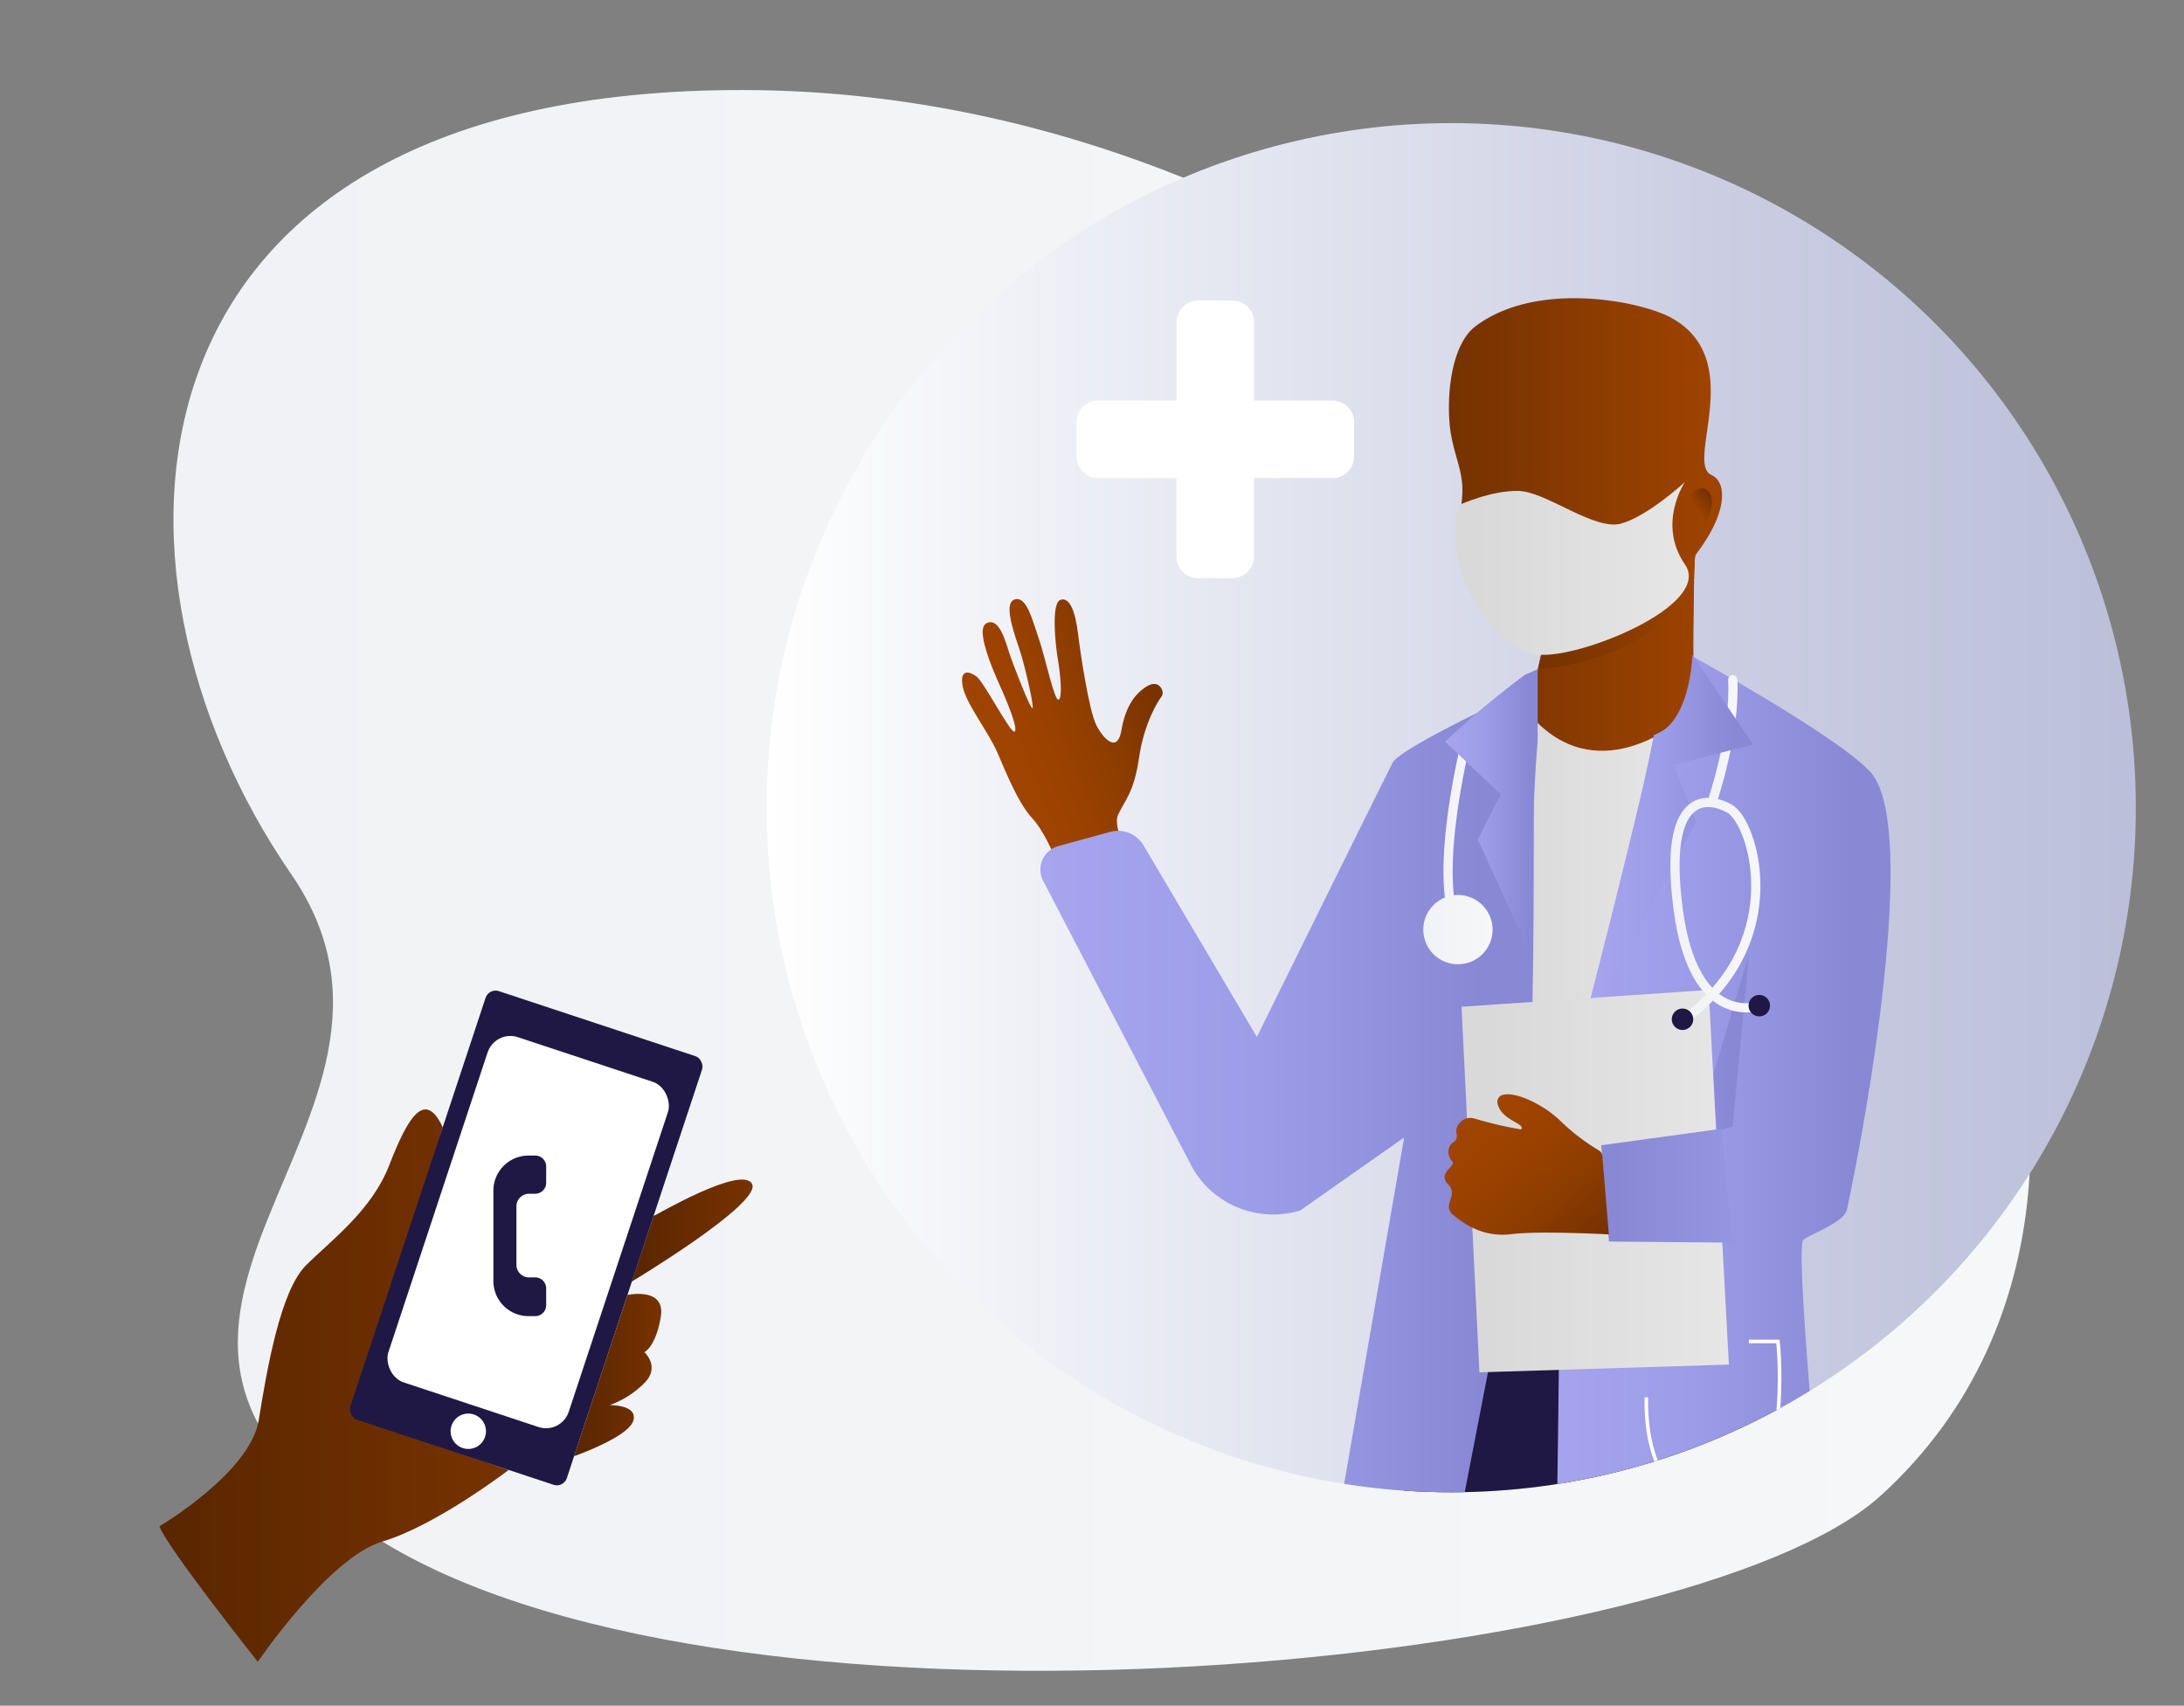 <svg xmlns="http://www.w3.org/2000/svg" xmlns:xlink="http://www.w3.org/1999/xlink" viewBox="0 0 736 574.85"><rect x="0" y="0" width="736" height="574.85" fill="#808080" stroke="none"/><defs><style>.cls-1,.cls-16,.cls-20,.cls-22,.cls-23{fill:none;}.cls-2{fill:url(#Безымянный_градиент_263);}.cls-3{fill:url(#Безымянный_градиент_19);}.cls-4{clip-path:url(#clip-path);}.cls-5{fill:#fff;}.cls-6{fill:url(#Безымянный_градиент_13);}.cls-7{fill:#1f1844;}.cls-8{fill:url(#Безымянный_градиент_123);}.cls-9{fill:url(#Безымянный_градиент_48);}.cls-10{fill:url(#Безымянный_градиент_123-2);}.cls-11{fill:url(#Безымянный_градиент_9);}.cls-12{fill:url(#Безымянный_градиент_250);}.cls-13{fill:url(#Безымянный_градиент_250-2);}.cls-14{fill:url(#Безымянный_градиент_250-3);}.cls-15{fill:url(#Безымянный_градиент_250-4);}.cls-16{stroke:#fff;stroke-width:1.21px;}.cls-16,.cls-20,.cls-22,.cls-23{stroke-miterlimit:10;}.cls-17{fill:url(#Безымянный_градиент_9-2);}.cls-18{fill:url(#Безымянный_градиент_16);}.cls-19{fill:url(#Безымянный_градиент_13-2);}.cls-20,.cls-23{stroke-linecap:round;}.cls-20,.cls-22,.cls-23{stroke-width:3.1px;}.cls-20{stroke:url(#Безымянный_градиент_263-2);}.cls-21{fill:url(#Безымянный_градиент_3);}.cls-22{stroke:url(#Безымянный_градиент_263-3);}.cls-23{stroke:url(#Безымянный_градиент_263-4);}.cls-24{fill:url(#Безымянный_градиент_263-5);}.cls-25{fill:url(#Безымянный_градиент_250-5);}.cls-26{fill:url(#Безымянный_градиент_9-3);}.cls-27{fill:url(#Безымянный_градиент_64);}.cls-28{fill:url(#Безымянный_градиент_64-2);}.cls-29{fill:url(#Безымянный_градиент_64-3);}</style><linearGradient id="Безымянный_градиент_263" x1="58.46" y1="296.7" x2="684.25" y2="296.7" gradientUnits="userSpaceOnUse"><stop offset="0" stop-color="#f0f2f5"/><stop offset="0.99" stop-color="#f5f7f8"/></linearGradient><linearGradient id="Безымянный_градиент_19" x1="258.33" y1="272.21" x2="719.77" y2="272.21" gradientUnits="userSpaceOnUse"><stop offset="0" stop-color="#fff"/><stop offset="0.16" stop-color="#f2f3f8"/><stop offset="0.71" stop-color="#cacde2"/><stop offset="0.99" stop-color="#bbbfd9"/></linearGradient><clipPath id="clip-path"><circle class="cls-1" cx="489.05" cy="272.21" r="230.72"/></clipPath><linearGradient id="Безымянный_градиент_13" x1="308.16" y1="244.24" x2="370.53" y2="244.24" gradientTransform="translate(-41.66 140.95) rotate(-21.28)" gradientUnits="userSpaceOnUse"><stop offset="0" stop-color="#a04400"/><stop offset="0.3" stop-color="#9c4200"/><stop offset="0.62" stop-color="#8e3d00"/><stop offset="0.95" stop-color="#793300"/><stop offset="1" stop-color="#753200"/></linearGradient><linearGradient id="Безымянный_градиент_123" x1="488.2" y1="183.32" x2="580.31" y2="183.32" gradientUnits="userSpaceOnUse"><stop offset="0" stop-color="#753200"/><stop offset="1" stop-color="#a04400"/></linearGradient><linearGradient id="Безымянный_градиент_48" x1="566.21" y1="188.76" x2="523.55" y2="230.63" gradientUnits="userSpaceOnUse"><stop offset="0" stop-color="#a04400"/><stop offset="1" stop-color="#753200"/></linearGradient><linearGradient id="Безымянный_градиент_123-2" x1="491.47" y1="589.01" x2="486.56" y2="593.84" gradientTransform="translate(174.37 -484.87) rotate(8.19)" xlink:href="#Безымянный_градиент_123"/><linearGradient id="Безымянный_градиент_9" x1="501.17" y1="336.63" x2="566.58" y2="336.63" gradientUnits="userSpaceOnUse"><stop offset="0.09" stop-color="#d9d9d9"/><stop offset="1" stop-color="#e6e6e6"/></linearGradient><linearGradient id="Безымянный_градиент_250" x1="458.95" y1="282.7" x2="459.93" y2="282.7" gradientUnits="userSpaceOnUse"><stop offset="0" stop-color="#a7a5ee"/><stop offset="0.44" stop-color="#9d9ce8"/><stop offset="0.89" stop-color="#8988d5"/></linearGradient><linearGradient id="Безымянный_градиент_250-2" x1="517.05" y1="416.61" x2="637.11" y2="416.61" xlink:href="#Безымянный_градиент_250"/><linearGradient id="Безымянный_градиент_250-3" x1="350.61" y1="420.32" x2="517.05" y2="420.32" xlink:href="#Безымянный_градиент_250"/><linearGradient id="Безымянный_градиент_250-4" x1="528.53" y1="357.7" x2="589.37" y2="357.7" xlink:href="#Безымянный_градиент_250"/><linearGradient id="Безымянный_градиент_9-2" x1="492.53" y1="398.08" x2="582.63" y2="398.08" xlink:href="#Безымянный_градиент_9"/><linearGradient id="Безымянный_градиент_16" x1="539.61" y1="399.61" x2="583.89" y2="399.61" gradientUnits="userSpaceOnUse"><stop offset="0.11" stop-color="#8988d5"/><stop offset="1" stop-color="#9695e1"/></linearGradient><linearGradient id="Безымянный_градиент_13-2" x1="494.98" y1="375.79" x2="534.6" y2="422.48" gradientTransform="matrix(1, 0, 0, 1, 0, 0)" xlink:href="#Безымянный_градиент_13"/><linearGradient id="Безымянный_градиент_263-2" x1="575.36" y1="249.79" x2="585.54" y2="249.79" xlink:href="#Безымянный_градиент_263"/><linearGradient id="Безымянный_градиент_3" x1="536.05" y1="278.54" x2="590.8" y2="278.54" xlink:href="#Безымянный_градиент_250"/><linearGradient id="Безымянный_градиент_263-3" x1="566.41" y1="304.54" x2="600.6" y2="304.54" gradientTransform="translate(19.13 -39.92) rotate(4.19)" xlink:href="#Безымянный_градиент_263"/><linearGradient id="Безымянный_градиент_263-4" x1="486.44" y1="280.12" x2="496.32" y2="280.12" xlink:href="#Безымянный_градиент_263"/><linearGradient id="Безымянный_градиент_263-5" x1="479.64" y1="313.31" x2="503" y2="313.31" xlink:href="#Безымянный_градиент_263"/><linearGradient id="Безымянный_градиент_250-5" x1="487.01" y1="274.43" x2="518.2" y2="274.43" xlink:href="#Безымянный_градиент_250"/><linearGradient id="Безымянный_градиент_9-3" x1="490.37" y1="191.58" x2="569.12" y2="191.58" xlink:href="#Безымянный_градиент_9"/><linearGradient id="Безымянный_градиент_64" x1="53.72" y1="466.99" x2="171.42" y2="466.99" gradientUnits="userSpaceOnUse"><stop offset="0" stop-color="#592600"/><stop offset="1" stop-color="#773200"/></linearGradient><linearGradient id="Безымянный_градиент_64-2" x1="212.88" y1="414.73" x2="253.63" y2="414.73" xlink:href="#Безымянный_градиент_64"/><linearGradient id="Безымянный_градиент_64-3" x1="193.47" y1="463.43" x2="222.83" y2="463.43" xlink:href="#Безымянный_градиент_64"/></defs><title>01</title><g id="Слой_1" data-name="Слой 1"><path class="cls-2" d="M667.37,308C612.35,195.5,455,30.77,250.53,30.35,37.17,29.9,26.82,191.06,98.1,294.56c58,84.16-89.43,151.3,30.78,225,121.66,74.56,440.81,42.6,504.81-15.4S691.14,356.57,667.37,308Z"/></g><g id="Слой_3" data-name="Слой 3"><circle class="cls-3" cx="489.05" cy="272.21" r="230.72"/><g class="cls-4"><path class="cls-5" d="M449,135H422.62V108.63a7.35,7.35,0,0,0-7.35-7.35H403.83a7.35,7.35,0,0,0-7.35,7.35V135H370.1a7.35,7.35,0,0,0-7.35,7.35v11.44a7.35,7.35,0,0,0,7.35,7.35h26.37v26.37a7.35,7.35,0,0,0,7.35,7.35h11.44a7.35,7.35,0,0,0,7.35-7.35V161.14H449a7.35,7.35,0,0,0,7.35-7.35V142.35A7.35,7.35,0,0,0,449,135Z"/><path class="cls-6" d="M381.27,290s-6.51-10.78-4.49-15.37,5.33-7.24,7.06-19.19,6.57-19.4,7.66-20.78-.7-6-5-3.36-7.27,7.16-8.6,14.89-6.06,2.92-8.47-1.85-5.26-23.62-6.14-30.76-2.71-12.53-5.94-11.41-1.62,15.71-.84,20.16,1.64,12.94.23,13.49-4.52-14.4-6.72-20.75-4.12-14.42-8.18-13,.56,13,2.09,17.93,4.63,18.17,4,18.68-6.63-14.94-7.91-18.92-3.44-12-7.69-9.64,4.33,20.18,5.73,23.44,5.13,12.13,3.85,13-10.28-16.64-12.78-18.52-5.78-2.64-4.73,3.2,8.74,15.48,11.69,22.34,7.11,17.2,11.76,22.18,9.37,16.73,11.15,22C363.57,295.09,381.27,290,381.27,290Z"/><path class="cls-7" d="M588.17,573c23.46-91,2.12-157.79,2.12-157.79L481.81,425.31s-18.56,167.6-22.38,185.94c-.3,1.46-.53,8.65-.68,11.8H514c2.95-30.23,10.83-102.79,10.83-102.79S526,582,530.53,623.06h54.09C582.92,611.63,582.75,594,588.17,573Z"/><path class="cls-8" d="M571.71,186.59l-.18.23-.19.24a.6.6,0,0,0-.05.19c0,.17-.06.43-.1.77s-.08.9-.11,1.46c0,.21,0,.41,0,.63,0,.39-.05.8-.07,1.21,0,.64-.06,1.3-.08,1.93s0,1.24-.05,1.78,0,.81,0,1.24c-.05,4.91-.12,11.29-.2,17.44-.07,8.9.2,16.55.25,19.52.11,7.2-11.46,32.66-26.63,32.92s-30.8-19.73-30.8-19.73l1.1-4.79,3.22-14.17,1.67-7.33a7.26,7.26,0,0,1-1.5-.43c-.65-.24-1.49-.58-2.46-1-6.66-3-17.94-11.13-21.89-24-3.66-11.87-.93-22.19-.82-29.17s-2.71-11.94-3.94-19.75c-1.57-10-.46-29.15,8.37-35.82,20.66-15.59,55.78-8.47,66-2.83,25.67,14.17,4.5,48.83,13.48,52.93C582.49,162.72,581.71,173.51,571.71,186.59Z"/><path class="cls-9" d="M571.71,186.59l-.18.23c-.05.08-.11.16-.18.24a.53.53,0,0,0-.06.19c0,.17-.06.43-.1.77s-.07.9-.11,1.46c0,.21,0,.41,0,.63,0,.39-.05.8-.07,1.21,0,.64-.05,1.3-.08,1.93s0,1.24-.05,1.78,0,.81,0,1.24c-12.11,20.07-32.39,27.5-52.61,29.2l1.21-5.35C546.66,215.82,560.49,196.46,571.71,186.59Z"/><path class="cls-10" d="M569.63,167.23s3.77-5.15,6.41-1.21-1.53,10.64-1.53,10.64Z"/><path class="cls-11" d="M517.77,243.24l-.72-.72c-.73,14.87.1,29.74-.89,44.62-4.26,37.32-9.42,74.81-14.75,113.2-1.69,16,6.39,29.73,6.39,29.73l17.7.69s13.5-22.55,17.67-44.28c8-50.22,13.37-96.73,23.41-143.84C566.24,242.59,540.07,265.64,517.77,243.24Z"/><path class="cls-12" d="M459,282.9c1.27.11,1.14-.05-.06-.43C458.93,282.74,458.95,282.89,459,282.9Z"/><path class="cls-13" d="M631.33,261.46c-6.57-9.39-48.2-33.19-60.75-40.17,0,2.86,10.56,15.21-13.19,26.51-3.51,16.49-28.87,144.62-28.87,144.62s-3.6-.16-6.52-.12c-2.49,6.34-5,26.19-5,26.19l8.74,1.39s-1.39,172.74-4,189.24c13.64.35,33.84,2.75,51.79,2.81,26.84.1,44.68-13.22,43.9-34-2.06-54.87-12.07-147.32-10-159.63.27-1.64,14-5.84,15-10.67C629.61,374.05,645.71,282,631.33,261.46Z"/><path class="cls-14" d="M513,400.15c5.33-38.38,3.36-142.76,4.09-157.63-4-4-7.15-7.31-7.19-7.79S471.62,252.38,469.33,257c-14.83,29.76-45.77,92.48-45.77,92.48l-38.19-64.57a10,10,0,0,0-11.22-4.55l-17.49,4.79a8.22,8.22,0,0,0-5.12,11.72l50.28,96.66a31.37,31.37,0,0,0,36.37,14.42l35-24.6L439.45,578.14c-2.4,11.45,7.67,20.86,17.35,23.53a167.13,167.13,0,0,0,18.84,4.26C475.43,589.89,511.27,416.19,513,400.15Z"/><polygon class="cls-15" points="589.37 321.78 583.89 379.71 528.53 393.62 571.97 380.29 589.37 321.78"/><path class="cls-16" d="M589.37,452.1h9.8s5.8,54.66-20.4,55-23.91-36.16-23.91-36.16"/><polygon class="cls-17" points="492.53 339.3 575.8 333.64 582.63 459.89 498.56 462.51 492.53 339.3"/><polygon class="cls-18" points="580.13 380.42 539.61 385.98 542.21 418.43 583.89 418.8 580.13 380.42"/><path class="cls-19" d="M540,389.59a2.41,2.41,0,0,0-1.17-1.87,69.52,69.52,0,0,1-12.79-9.77c-5.39-5.39-15.48-10.48-20-8.83a2.45,2.45,0,0,0-1.4,2.7c1.23,5.85,9.73,6.85,7.92,8.82A131.65,131.65,0,0,1,497,377c-3.93-1.21-7,2.64-6.1,5.3a2.36,2.36,0,0,1-1.11,2.65c-2.56,1.68-1.73,5.23-.42,6.45,1.66,1.54-5.18,3.85-1.38,7.69s-2.39,7,1.84,10.47,10.49,7.52,19.72,6.36,32.63.1,32.63.1Z"/><path class="cls-20" d="M576.92,270.49s8-23.36,7-41.39"/><path class="cls-21" d="M564,257.8l26.77-6.9-20.42-30.27s-.57,23.09-13,27.17c-1.83,11.69-15,64-21.34,88.65l3.82-.37L571.5,277Z"/><path class="cls-22" d="M592.92,339s-22,8.07-27.36-32.43,10.2-38.07,17.36-34c7.87,4.48,20,43.3-13.4,69.55"/><circle class="cls-7" cx="592.92" cy="338.96" r="3.62" transform="translate(211.5 905.5) rotate(-85.81)"/><circle class="cls-7" cx="567.04" cy="343.55" r="3.62" transform="translate(182.94 883.94) rotate(-85.81)"/><path class="cls-23" d="M494.77,246.93s-12.59,47.76-3.45,66.38"/><circle class="cls-24" cx="491.32" cy="313.31" r="11.68"/><path class="cls-25" d="M516.61,323.39,498,282.94l7.74-15.24L487,250a288.48,288.48,0,0,1,26.92-22.6,44.61,44.61,0,0,0,4.26-1.93v24.49C515.38,282.4,516.61,323.39,516.61,323.39Z"/></g><path class="cls-26" d="M511.83,165.46c9.25.25,25.5,13.5,34.5,11s21.49-14,21.49-14-9.51,14,0,27.77-36,32.08-49.62,30.36-24.94-20.44-27.06-32.87.77-17.6.77-17.6S502.58,165.21,511.83,165.46Z"/><path class="cls-27" d="M53.72,514.42s30.63-18.15,33.46-35.73S94.56,435,103.07,426.5s22.12-18.43,28.08-33.75S143,366.59,149.2,379.92c-4,14.18-30.25,97.63-30.25,97.63l52.47,17.86S147,514.13,128.88,519.52s-42,40.55-42,40.55S56.28,521.51,53.72,514.42Z"/><path class="cls-28" d="M220.26,409.81c.85-.28,29.78-17.3,33.18-10.78s-40.55,32.9-40.55,32.9Z"/><rect class="cls-7" x="138.9" y="341.15" width="76.85" height="152.16" rx="3.54" ry="3.54" transform="translate(140.06 -34.59) rotate(18.31)"/><rect class="cls-5" x="145.98" y="353.97" width="64.01" height="122.55" rx="8.07" ry="8.07" transform="translate(139.47 -34.89) rotate(18.31)"/><path class="cls-29" d="M211.45,436.44s12.93-2.85,11.23,7.36-5.54,11.91-5.54,11.91,5.52,4.89,0,10.42a31.72,31.72,0,0,1-11.69,7.44s9.71-.21,7.94,5.32-19.93,11.89-19.93,11.89Z"/><circle class="cls-5" cx="157.81" cy="482.37" r="5.96"/><path class="cls-7" d="M184.06,393.15v5.48a3.69,3.69,0,0,1-3.69,3.69h-2.08a4.26,4.26,0,0,0-4.26,4.26v19.68a4.26,4.26,0,0,0,4.26,4.26h2.08a3.69,3.69,0,0,1,3.69,3.69v5.67a3.69,3.69,0,0,1-3.69,3.69H178.1a11.83,11.83,0,0,1-11.83-11.83V401.28a11.83,11.83,0,0,1,11.83-11.83h2.27A3.69,3.69,0,0,1,184.06,393.15Z"/></g></svg>